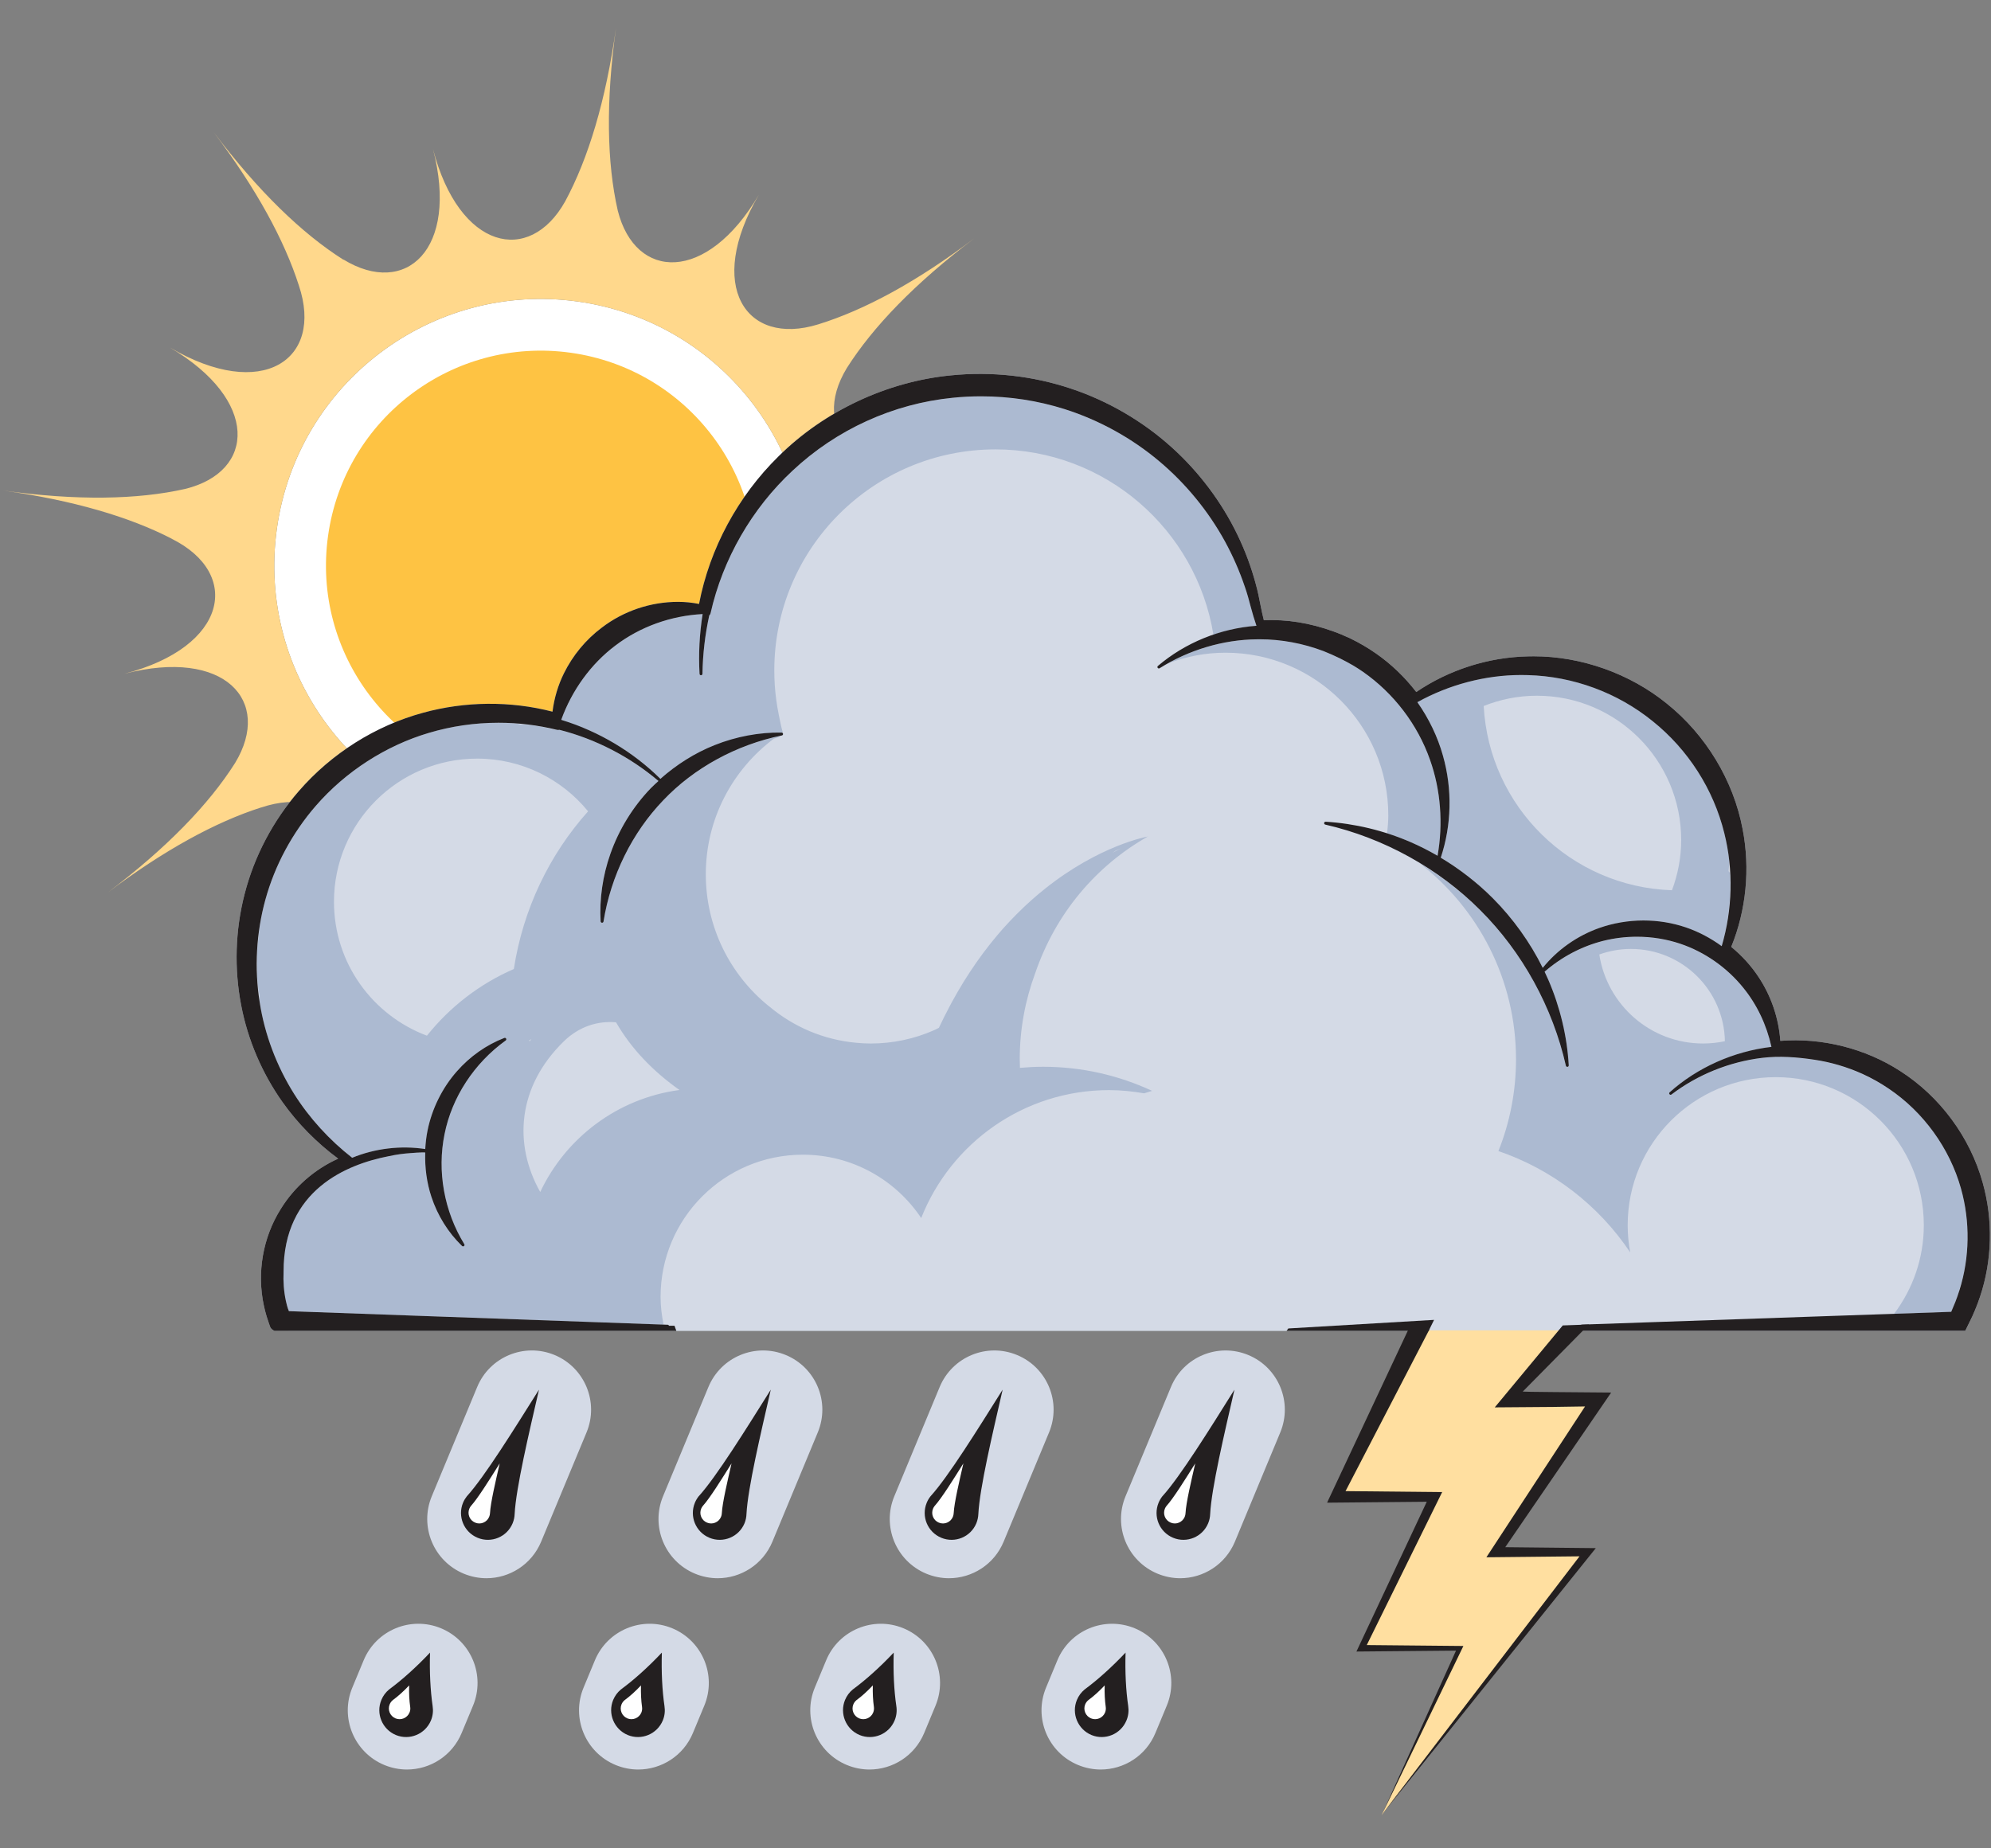 <?xml version="1.0" encoding="utf-8"?>
<!-- Generator: Adobe Illustrator 15.0.2, SVG Export Plug-In . SVG Version: 6.00 Build 0)  -->
<!DOCTYPE svg PUBLIC "-//W3C//DTD SVG 1.1//EN" "http://www.w3.org/Graphics/SVG/1.1/DTD/svg11.dtd">
<svg version="1.1" id="Layer_1" xmlns="http://www.w3.org/2000/svg" xmlns:xlink="http://www.w3.org/1999/xlink" x="0px" y="0px"
	 width="280px" height="260px" viewBox="0 0 280 260" enable-background="new 0 0 280 260" xml:space="preserve">
<rect x="0" y="0" width="280" height="260" fill="#808080" stroke="none"/>
<g>
	<g>
		<path fill="#FFFFFF" d="M113.212,84.729c-2.864,20.511-21.81,34.824-42.317,31.964c-20.512-2.859-34.818-21.809-31.958-42.317
			c2.857-20.514,21.803-34.822,42.315-31.96C101.762,45.276,116.069,64.217,113.212,84.729z"/>
		<g>
			<g>
				<path fill="#FFD88C" d="M126.148,90.329c6.721-1.513,15.267-1.654,25.565-0.224c-9.838-1.369-17.748-3.697-23.712-6.767h0.012
					c-9.89-4.912-7.911-15.231,6.645-19.007c-14.113,3.659-20.886-3.806-15.568-12.557c3.684-5.818,9.626-11.971,17.93-18.247
					c-8.094,6.122-15.467,10.096-21.957,12.101c-10.203,3.159-15.857-5.454-8.337-18.239C99.367,39.9,89.357,39.456,86.879,29.626
					c-1.537-6.739-1.697-15.338-0.247-25.712c-1.433,10.235-3.892,18.367-7.148,24.409c-5.042,9.029-14.915,6.811-18.589-7.353
					c3.663,14.125-3.831,20.896-12.597,15.535l0.015,0.042c-5.824-3.683-11.98-9.629-18.262-17.95
					c5.986,7.935,9.932,15.17,11.979,21.56c3.523,10.462-5.174,16.354-18.124,8.735c12.542,7.387,12.061,17.433,2.152,19.878
					c-6.729,1.523-15.294,1.672-25.63,0.23c9.857,1.375,17.774,3.706,23.738,6.785l-0.038-0.006
					c9.891,4.903,7.911,15.224-6.635,18.999c14.094-3.657,20.863,3.795,15.573,12.542c-3.682,5.82-9.63,11.973-17.946,18.256
					c7.951-6,15.199-9.945,21.593-11.992l-0.017,0.014c10.462-3.525,16.36,5.172,8.741,18.126
					c7.307-12.419,17.211-12.061,19.787-2.451c1.58,6.771,1.757,15.445,0.29,25.921c1.375-9.838,3.703-17.737,6.767-23.698l0,0
					c4.907-9.891,15.226-7.912,19.005,6.635c-3.664-14.115,3.816-20.885,12.578-15.551c5.815,3.689,11.962,9.627,18.227,17.928
					c-5.984-7.932-9.93-15.168-11.977-21.559l0.008,0.006c-3.521-10.457,5.176-16.356,18.135-8.74
					C115.684,102.824,116.186,92.744,126.148,90.329z M113.212,84.729c-2.864,20.511-21.81,34.824-42.317,31.964
					c-20.512-2.859-34.818-21.809-31.958-42.317c2.857-20.514,21.803-34.822,42.315-31.96
					C101.762,45.276,116.069,64.217,113.212,84.729z"/>
				<path fill="#FEC343" d="M106.01,83.728c-2.307,16.534-17.581,28.067-34.111,25.768c-16.536-2.312-28.072-17.586-25.764-34.117
					c2.304-16.536,17.576-28.068,34.111-25.762C96.777,51.922,108.318,67.196,106.01,83.728z"/>
			</g>
		</g>
		<g>
			<g>
				<g>
					<g>
						<path fill="#D4DAE6" d="M57.232,248.912c-1.064,0-2.146-0.209-3.191-0.639c-4.246-1.769-6.256-6.64-4.494-10.881l1.6-3.853
							c1.762-4.242,6.635-6.254,10.883-4.492c4.246,1.769,6.254,6.64,4.492,10.888l-1.598,3.84
							C63.593,246.982,60.494,248.912,57.232,248.912z M68.408,222.004c-1.062,0-2.148-0.211-3.193-0.641
							c-4.244-1.768-6.256-6.639-4.494-10.887L67.11,195.1c1.762-4.244,6.627-6.261,10.881-4.498
							c4.247,1.768,6.26,6.639,4.499,10.887l-6.389,15.377C74.767,220.072,71.669,222.004,68.408,222.004z"/>
					</g>
					<g>
						<path fill="#D4DAE6" d="M89.756,248.912c-1.066,0-2.146-0.209-3.189-0.639c-4.248-1.762-6.262-6.633-4.498-10.881l1.596-3.847
							c1.764-4.241,6.635-6.26,10.883-4.498c4.242,1.763,6.26,6.634,4.498,10.882l-1.598,3.846
							C96.119,246.982,93.018,248.912,89.756,248.912z M100.93,222.004c-1.061,0-2.146-0.211-3.191-0.641
							c-4.244-1.768-6.256-6.639-4.494-10.887l6.383-15.377c1.768-4.244,6.633-6.261,10.885-4.492
							c4.248,1.762,6.262,6.633,4.496,10.881l-6.385,15.377C107.291,220.072,104.193,222.004,100.93,222.004z"/>
					</g>
					<g>
						<path fill="#D4DAE6" d="M122.277,248.912c-1.064,0-2.146-0.209-3.188-0.639c-4.248-1.762-6.262-6.633-4.5-10.881l1.598-3.847
							c1.758-4.241,6.635-6.26,10.877-4.498c4.248,1.763,6.262,6.634,4.502,10.882l-1.596,3.846
							C128.639,246.982,125.541,248.912,122.277,248.912z M133.451,222.004c-1.062,0-2.145-0.211-3.189-0.641
							c-4.246-1.768-6.258-6.639-4.494-10.887l6.383-15.377c1.768-4.244,6.633-6.261,10.886-4.492
							c4.248,1.762,6.258,6.633,4.496,10.881l-6.389,15.377C139.814,220.072,136.717,222.004,133.451,222.004z"/>
					</g>
					<g>
						<path fill="#D4DAE6" d="M154.796,248.912c-1.063,0-2.146-0.209-3.187-0.639c-4.25-1.762-6.262-6.633-4.5-10.881l1.595-3.847
							c1.767-4.248,6.637-6.254,10.885-4.498c4.248,1.769,6.261,6.64,4.496,10.888l-1.597,3.84
							C161.163,246.982,158.062,248.912,154.796,248.912z M165.975,222.004c-1.064,0-2.144-0.211-3.191-0.641
							c-4.248-1.768-6.258-6.639-4.496-10.887l6.389-15.377c1.76-4.244,6.625-6.261,10.879-4.492
							c4.244,1.762,6.258,6.633,4.496,10.881l-6.385,15.377C172.331,220.072,169.234,222.004,165.975,222.004z"/>
					</g>
				</g>
				<g>
					<g>
						<path fill="#FFFFFF" d="M194.284,117.982c0.213,0.107,0.434,0.209,0.646,0.322c0.002-0.039,0.008-0.078,0.012-0.119
							C194.727,118.113,194.509,118.051,194.284,117.982z"/>
					</g>
					<g>
						<path fill="#FFFFFF" d="M177.259,114.32c4.923,0,9.65,0.816,14.072,2.303c-4.024-1.619-8.418-2.52-13.024-2.52
							c-1.941,0-3.847,0.164-5.691,0.469C174.134,114.412,175.688,114.32,177.259,114.32z"/>
					</g>
					<path fill="#D4DAE6" d="M278.831,166.359c-1.781-6.406-6.013-12.127-11.604-15.701c-4.882-3.166-10.994-4.713-16.855-4.242
						c-0.221-3.172-1.295-6.338-3.07-8.994c-1.031-1.564-2.322-2.984-3.834-4.227c2.107-5.154,2.68-11.01,1.605-16.549
						c-1.279-6.832-5.168-13.277-10.668-17.677c-5.203-4.227-12.025-6.65-18.717-6.65c-0.281,0-0.562,0.006-0.832,0.012
						c-5.562,0.121-11.101,1.896-15.681,5.012c-1.646-2.129-3.557-3.953-5.678-5.428c-1.101-0.773-2.297-1.477-3.67-2.145
						c-0.103-0.051-0.205-0.096-0.31-0.135l-0.182-0.078c-0.451-0.205-0.912-0.404-1.379-0.58c-0.184-0.074-0.369-0.135-0.545-0.197
						c-3.168-1.139-6.457-1.689-9.67-1.527c-0.156-0.611-0.303-1.283-0.457-2.064c-0.195-1.008-0.402-2.051-0.695-3.092
						c-0.629-2.34-1.49-4.65-2.555-6.854c-2.219-4.605-5.416-8.861-9.246-12.314c-4.053-3.662-8.934-6.514-14.123-8.246
						c-5.408-1.818-11.243-2.465-16.993-1.875c-8.971,0.883-17.779,5.029-24.168,11.373c-5.732,5.621-9.697,12.973-11.195,20.775
						c-0.996-0.197-1.965-0.295-2.947-0.295c-3.869,0-7.682,1.289-10.73,3.629c-2.234,1.67-4.076,3.895-5.325,6.426
						c-0.824,1.662-1.371,3.512-1.607,5.393c-5.943-1.535-12.301-1.467-18.197,0.152c-6.682,1.818-12.887,5.726-17.465,11.007
						c-3.646,4.184-6.291,9.207-7.645,14.52c-1.314,5.092-1.473,10.514-0.465,15.674c0.924,4.824,2.934,9.521,5.803,13.57
						c2.139,3.014,4.832,5.743,7.828,7.952c-3.334,1.5-6.182,3.998-8.086,7.097c-2.508,3.994-3.369,8.948-2.361,13.594
						c0.107,0.511,0.227,0.97,0.357,1.4l0.045,0.151c0.049,0.17,0.1,0.334,0.238,0.726l0.24,0.687
						c0.033,0.079,0.139,0.315,0.441,0.479l0.168,0.098H68.44h26.678h126.118h2.342h52.801l0.988-2.026l0.387-0.896
						c0.227-0.543,0.48-1.189,0.697-1.857C280.175,177.303,280.305,171.594,278.831,166.359z"/>
					<g>
						<path fill="#ACBAD1" d="M243.292,122.803c-0.06-0.09-0.123-0.182-0.201-0.256c0.054-0.486,0.08-0.967,0.104-1.449
							c-0.031-0.277-0.08-0.543-0.119-0.816c-0.051-0.385-0.1-0.77-0.168-1.154c-0.115-0.652-0.252-1.297-0.416-1.938
							c-1.518-6.166-5.098-11.758-10.082-15.751c-4.939-4.004-11.17-6.305-17.547-6.471c-0.322-0.008-0.643-0.014-0.963-0.014
							c-5.01,0-10.133,1.359-14.57,3.822c1.617,2.309,2.857,4.871,3.6,7.541c1.336,4.711,1.211,9.77-0.312,14.334
							c2.646,1.586,5.127,3.506,7.312,5.691c2.856,2.867,5.262,6.227,7.03,9.805c2.039-2.53,4.826-4.508,7.957-5.612
							c1.938-0.684,4.082-1.053,6.199-1.053c2.043,0,4.043,0.322,5.942,0.963c1.801,0.605,3.517,1.518,5.07,2.65
							c0.23-0.781,0.42-1.574,0.584-2.367c0.029-0.137,0.055-0.276,0.08-0.414C243.266,127.844,243.432,125.312,243.292,122.803z
							 M235.134,125.227c-14.239-0.465-25.715-11.752-26.479-25.917c2.318-0.924,4.844-1.445,7.482-1.445
							c11.206,0,20.293,9.085,20.293,20.294C236.43,120.65,235.96,123.023,235.134,125.227z"/>
						<path fill="#ACBAD1" d="M36.375,139.557c-0.016-0.125-0.025-0.248-0.037-0.379c0-0.006-0.006-0.012-0.006-0.018
							C36.349,139.291,36.359,139.422,36.375,139.557z"/>
						<path fill="#ACBAD1" d="M195.241,114.695c0,0.863-0.078,1.707-0.185,2.545h0.006c1.146,0.369,2.279,0.775,3.373,1.252
							c1.269,0.549,2.515,1.189,3.73,1.893c0.803-4.498,0.449-9.256-1.061-13.492c-1.744-4.966-5.095-9.363-9.429-12.384
							c-0.442-0.312-0.905-0.6-1.364-0.881c-0.629-0.354-1.252-0.707-1.886-1.014c-0.754-0.371-1.524-0.703-2.307-1.021
							c-2.854-1.076-5.906-1.66-8.972-1.66l-0.35,0.004c-4.742,0.037-9.617,1.48-13.719,4.068c0.426-0.268,0.873-0.5,1.314-0.742
							c2.483-0.922,5.157-1.449,7.955-1.449C184.995,91.815,195.241,102.055,195.241,114.695z"/>
						<path fill="#ACBAD1" d="M173.501,88.502c0.108-0.023,0.211-0.041,0.322-0.062c0.948-0.188,1.905-0.334,2.875-0.406
							c-0.302-0.875-0.562-1.768-0.798-2.646c-0.246-0.941-0.506-1.916-0.838-2.85c-0.742-2.201-1.688-4.355-2.809-6.4
							c-2.32-4.23-5.504-8.117-9.209-11.232c-3.883-3.277-8.492-5.816-13.318-7.346c-3.783-1.195-7.731-1.801-11.743-1.801
							c-1.33,0-2.676,0.066-3.992,0.203c-8.369,0.826-16.367,4.469-22.527,10.252c-5.723,5.318-9.82,12.438-11.531,20.045
							c-0.029,0.137-0.096,0.25-0.189,0.328c-0.586,2.674-0.912,5.432-0.955,8.211c0,0.109-0.09,0.195-0.201,0.197
							c-0.109,0-0.201-0.082-0.207-0.189c-0.158-2.82-0.008-5.65,0.432-8.416c-4.453,0.227-8.789,1.777-12.275,4.43
							c-3.428,2.582-6.1,6.27-7.604,10.432c0.025,0.018,0.062,0.023,0.086,0.047c0.711,0.643,2.637,0.914,3.559,1.312
							c1.246,0.545,2.457,1.162,3.631,1.848c2.402,1.404,4.662,3.105,6.627,5.08c1.559-0.707,2.852-2.254,4.467-3.064
							c4.014-2.009,8.023-3.417,12.668-3.394c0.039-0.025,0.072-0.047,0.109-0.072c-0.215-0.674-0.562-2.492-0.58-2.57
							c-0.131-0.662-0.244-1.332-0.334-2.002c-0.184-1.365-0.275-2.742-0.275-4.121c0-17.174,13.926-31.1,31.102-31.1
							c15.462,0,28.249,11.293,30.655,26.07C171.583,88.965,172.534,88.706,173.501,88.502z"/>
						<path fill="#ACBAD1" d="M146.708,150.059c-1.104,0-2.19,0.058-3.269,0.152c-0.012-0.402-0.03-0.805-0.03-1.213
							c0-4.252,0.778-8.32,2.172-12.092c2.928-8.559,8.66-15.174,15.901-19.271c-0.225,0.08-0.432,0.188-0.651,0.277l0.487-0.215
							c0,0-6.702,1.189-14.43,7.375c-1.229,0.984-2.484,2.096-3.738,3.348c-0.057,0.057-0.114,0.113-0.172,0.17
							c-0.619,0.623-1.237,1.268-1.851,1.959c-0.006,0.007-0.012,0.013-0.021,0.019c-0.582,0.656-1.162,1.348-1.735,2.065
							c-0.086,0.113-0.176,0.222-0.264,0.334c-0.57,0.722-1.131,1.474-1.686,2.263c-0.096,0.135-0.184,0.271-0.279,0.405
							c-0.508,0.728-1,1.484-1.494,2.271c-0.078,0.118-0.148,0.231-0.221,0.356c-0.525,0.855-1.041,1.756-1.549,2.68
							c-0.115,0.209-0.223,0.425-0.336,0.634c-0.514,0.969-1.016,1.961-1.502,3.002c-0.215,0.108-0.43,0.228-0.648,0.323
							c-2.803,1.246-5.861,1.886-8.936,1.886c-0.674,0-1.344-0.039-2.021-0.103c0,0,0,0-0.006,0
							c-4.662-0.418-8.904-2.287-12.287-5.147c-0.031-0.021-0.062-0.045-0.098-0.068c-5.361-4.37-8.785-11.027-8.785-18.486
							c0-7.816,3.775-14.738,9.582-19.087c0.453-0.119,0.814-0.252,0.934-0.391c-0.039,0.006-0.076,0.016-0.119,0.025
							c-2.334,0.506-4.609,1.26-6.756,2.242c-0.006,0.004-0.016,0.008-0.023,0.012c-0.717,0.328-1.424,0.682-2.113,1.062
							c-0.068,0.035-0.127,0.078-0.191,0.113c-0.629,0.35-1.252,0.719-1.854,1.109c-0.158,0.102-0.299,0.219-0.455,0.322
							c-0.502,0.338-1,0.68-1.48,1.043c-0.273,0.213-0.527,0.441-0.791,0.656c-0.342,0.283-0.699,0.557-1.027,0.85
							c-0.584,0.527-1.15,1.07-1.689,1.637c-4.383,4.561-7.371,10.615-8.404,17.061c-0.018,0.098-0.102,0.17-0.205,0.17
							c-0.113-0.006-0.195-0.09-0.199-0.191c-0.182-3.15,0.291-6.436,1.367-9.488c1.201-3.432,3.166-6.623,5.678-9.238
							c0.346-0.361,0.723-0.686,1.09-1.027c-3.021-2.562-6.484-4.602-10.172-6.007c-1.229-0.469-2.487-0.865-3.756-1.189
							c-0.127,0.029-0.266,0.029-0.391-0.008c-0.441-0.002-0.945-0.178-1.404-0.301c-0.002-0.002-0.008-0.002-0.018-0.002
							c-0.736-0.15-1.48-0.277-2.229-0.373c-0.006-0.004-0.008-0.004-0.012-0.006c-0.443-0.047-0.865-0.047-1.305-0.051
							c-0.199,0-0.379-0.066-0.559-0.141c-0.881-0.064-1.764-0.113-2.652-0.113c-3.338,0-6.637,0.48-9.799,1.426
							c-6.061,1.795-11.703,5.437-15.883,10.248c-3.322,3.82-5.777,8.393-7.104,13.219c-0.316,1.148-0.568,2.322-0.768,3.506
							c-0.096,0.605-0.133,1.223-0.201,1.834c-0.061,0.578-0.152,1.156-0.186,1.734c-0.049,0.813-0.029,1.637-0.018,2.45
							c0.006,0.382-0.02,0.767-0.006,1.146c0.035,0.652,0.125,1.297,0.193,1.943c0.051,0.254,0.1,0.504,0.156,0.754
							c-0.01,0.254-0.004,0.51,0,0.764c0.014,0.102,0.014,0.199,0.029,0.295c0.695,4.508,2.379,8.977,4.855,12.914
							c2.152,3.41,4.967,6.475,8.15,8.961c3.211-1.326,6.859-1.756,10.277-1.23c0.049-0.865,0.146-1.727,0.32-2.588
							c0.613-3.064,2.078-6.027,4.123-8.338c1.844-2.107,4.158-3.732,6.684-4.707c0.096-0.033,0.201,0.006,0.25,0.098
							c0.051,0.09,0.025,0.197-0.057,0.26c-4.436,3.189-7.574,7.986-8.605,13.175c-1.07,5.217-0.057,10.864,2.781,15.485
							c0.051,0.086,0.035,0.199-0.045,0.261c-0.037,0.034-0.084,0.047-0.127,0.047c-0.055,0-0.102-0.019-0.145-0.052
							c-1.955-1.893-3.449-4.288-4.322-6.944c-0.65-1.981-0.92-4.072-0.861-6.156c-0.021,0-0.039,0-0.059,0l0.059-0.067
							c0,0-0.787-0.012-2.033,0.096c-1.035,0.062-2.061,0.211-3.072,0.432c-5.916,1.139-14.842,4.758-14.814,16.25
							c-0.062,1.381,0.035,2.775,0.328,4.129c0.035,0.176,0.088,0.402,0.16,0.662c0.072,0.271,0.164,0.527,0.26,0.76l52.696,1.892
							c-0.254-1.263-0.422-2.554-0.422-3.892c0-11.057,8.957-20.012,20.012-20.012c6.938,0,13.053,3.541,16.641,8.91
							c4.162-10.529,14.413-17.994,26.422-17.994c1.689,0,3.326,0.176,4.928,0.453c0.369-0.131,0.755-0.227,1.123-0.346
							C157.368,151.281,152.186,150.059,146.708,150.059z M156.866,119.682l0.76-0.34c-0.396,0.193-0.772,0.414-1.164,0.617
							L156.866,119.682z M60.041,145.686c-7.635-2.86-13.074-10.201-13.074-18.837c0-11.119,9.014-20.137,20.133-20.137
							c6.297,0,11.914,2.889,15.604,7.414c-5.438,6.084-9.139,13.736-10.442,22.182C67.455,138.396,63.269,141.641,60.041,145.686z
							 M74.535,146.434c-0.057-0.012-0.119-0.018-0.176-0.035c0.117-0.084,0.244-0.157,0.361-0.241
							C74.66,146.246,74.591,146.342,74.535,146.434z M75.974,167.674c-3.789-6.713-3.229-14.828,3.334-21.207
							c2.131-2.072,4.743-2.889,7.327-2.662c2.191,3.801,5.273,6.935,8.92,9.521C86.861,154.488,79.576,160.033,75.974,167.674z"/>
						<path fill="#ACBAD1" d="M210.634,161.885c7.671,2.6,14.203,7.67,18.628,14.285c-0.232-1.24-0.357-2.516-0.357-3.824
							c0-11.504,9.328-20.826,20.826-20.826c11.496,0,20.821,9.322,20.821,20.826c0,4.687-1.569,8.99-4.186,12.473
							c0.899-0.032,1.788-0.062,2.692-0.096c0.562-0.018,1.121-0.041,1.683-0.057l0.659-0.023c0.316-0.012,0.707-0.062,1.07-0.039
							l1.932-0.062l0.576-1.377c0.166-0.431,0.347-0.938,0.515-1.461c0,0,0-0.006,0-0.013c0.059-0.396,0.213-0.793,0.342-1.188
							c0.047-0.176,0.104-0.346,0.147-0.521c0.076-0.328,0.142-0.656,0.209-0.984c0.056-0.266,0.111-0.533,0.158-0.799
							c0.058-0.34,0.099-0.686,0.14-1.025c0.036-0.271,0.073-0.543,0.1-0.816c0.033-0.35,0.046-0.694,0.068-1.047
							c0.012-0.26,0.032-0.526,0.032-0.787c0.013-0.362,0-0.729-0.008-1.1c-0.006-0.248-0.004-0.504-0.014-0.752
							c-0.023-0.369-0.062-0.736-0.098-1.105c-0.021-0.243-0.033-0.491-0.066-0.735c-0.053-0.396-0.125-0.787-0.188-1.178
							c-0.039-0.216-0.064-0.433-0.107-0.646c-0.125-0.6-0.268-1.2-0.432-1.795c-1.58-5.657-5.283-10.784-10.18-14.069
							c-0.673-0.453-1.363-0.859-2.068-1.246c-0.176-0.097-0.354-0.181-0.535-0.271c-0.537-0.277-1.088-0.543-1.648-0.781
							c-0.176-0.074-0.356-0.146-0.531-0.221c-0.711-0.283-1.428-0.545-2.157-0.76c-1.156-0.34-2.328-0.605-3.513-0.781
							c-2.416-0.363-4.895-0.555-7.33-0.26c-1.139,0.135-2.266,0.355-3.373,0.639c-1.127,0.289-2.233,0.652-3.315,1.088
							c-2.157,0.867-4.209,2.018-6.062,3.428c-0.088,0.066-0.207,0.052-0.277-0.028c-0.072-0.084-0.061-0.209,0.02-0.283
							c3.914-3.5,8.988-5.754,14.312-6.39c-0.674-3.075-2.027-5.94-3.965-8.319c-2.293-2.844-5.439-5.041-8.869-6.19
							c-1.943-0.65-3.994-0.98-6.086-0.98c-1.602,0-3.188,0.193-4.73,0.578c-3.016,0.76-5.852,2.254-8.25,4.34
							c0.182,0.385,0.363,0.77,0.529,1.154c1.643,3.789,2.637,7.947,2.867,12.02c0.002,0.107-0.068,0.199-0.174,0.209
							c-0.006,0-0.006-0.006-0.01-0.006c-0.011,0-0.011,0.006-0.019,0.012c-0.097,0-0.179-0.068-0.199-0.158
							c-1.856-8.225-6.127-15.99-12.014-21.856c-0.681-0.68-1.388-1.336-2.111-1.977c-0.396-0.346-0.805-0.668-1.213-1.002
							c-0.312-0.256-0.616-0.51-0.935-0.76c-0.577-0.436-1.157-0.861-1.756-1.27c-0.137-0.096-0.274-0.191-0.407-0.289
							c-0.716-0.48-1.435-0.945-2.166-1.387h-0.005c8.263,6.377,13.595,16.363,13.595,27.611c0,4.566-0.881,8.923-2.476,12.914
							C210.695,161.902,210.665,161.896,210.634,161.885z M229.352,133.484c7.223,0,13.09,5.789,13.227,12.977
							c-0.992,0.211-2.023,0.324-3.076,0.324c-7.393,0-13.498-5.434-14.588-12.523C226.305,133.768,227.794,133.484,229.352,133.484
							z"/>
					</g>
					<path fill="#231F20" d="M278.831,166.359c-1.781-6.406-6.013-12.127-11.604-15.701c-4.882-3.166-10.994-4.713-16.855-4.242
						c-0.221-3.172-1.295-6.338-3.07-8.994c-1.031-1.564-2.322-2.984-3.834-4.227c2.107-5.154,2.68-11.01,1.605-16.549
						c-1.279-6.832-5.168-13.277-10.668-17.677c-5.203-4.227-12.025-6.65-18.717-6.65c-0.281,0-0.562,0.006-0.832,0.012
						c-5.562,0.121-11.101,1.896-15.681,5.012c-1.646-2.129-3.557-3.953-5.678-5.428c-1.101-0.773-2.297-1.477-3.67-2.145
						c-0.103-0.051-0.205-0.096-0.31-0.135l-0.182-0.078c-0.451-0.205-0.912-0.404-1.379-0.58c-0.184-0.074-0.369-0.135-0.545-0.197
						c-3.168-1.139-6.457-1.689-9.67-1.527c-0.156-0.611-0.303-1.283-0.457-2.064c-0.195-1.008-0.402-2.051-0.695-3.092
						c-0.629-2.34-1.49-4.65-2.555-6.854c-2.219-4.605-5.416-8.861-9.246-12.314c-4.053-3.662-8.934-6.514-14.123-8.246
						c-5.408-1.818-11.243-2.465-16.993-1.875c-8.971,0.883-17.779,5.029-24.168,11.373c-5.732,5.621-9.697,12.973-11.195,20.775
						c-0.996-0.197-1.965-0.295-2.947-0.295c-3.869,0-7.682,1.289-10.73,3.629c-2.234,1.67-4.076,3.895-5.325,6.426
						c-0.824,1.662-1.371,3.512-1.607,5.393c-5.943-1.535-12.301-1.467-18.197,0.152c-6.682,1.818-12.887,5.726-17.465,11.007
						c-3.646,4.184-6.291,9.207-7.645,14.52c-1.314,5.092-1.473,10.514-0.465,15.674c0.924,4.824,2.934,9.521,5.803,13.57
						c2.139,3.014,4.832,5.743,7.828,7.952c-3.334,1.5-6.182,3.998-8.086,7.097c-2.508,3.994-3.369,8.948-2.361,13.594
						c0.107,0.511,0.227,0.97,0.357,1.4l0.045,0.151c0.049,0.17,0.1,0.334,0.238,0.726l0.24,0.687
						c0.033,0.079,0.139,0.315,0.441,0.479l0.168,0.098h56.516l-0.26-0.729h-0.777c-0.027-0.074-0.084-0.137-0.17-0.137
						l-53.282-1.914c-0.096-0.232-0.188-0.488-0.26-0.761c-0.072-0.26-0.125-0.485-0.16-0.661c-0.293-1.354-0.391-2.748-0.328-4.13
						c-0.027-11.491,8.898-15.11,14.814-16.25c1.012-0.221,2.037-0.368,3.072-0.432c1.246-0.107,2.033-0.097,2.033-0.097
						s-0.059,0.068,0,0.068c-0.059,2.084,0.211,4.174,0.861,6.156c0.873,2.656,2.367,5.053,4.322,6.945
						c0.043,0.033,0.09,0.051,0.145,0.051c0.043,0,0.09-0.012,0.127-0.047c0.08-0.062,0.096-0.174,0.045-0.26
						c-2.838-4.621-3.852-10.271-2.781-15.486c1.031-5.188,4.17-9.984,8.605-13.174c0.082-0.062,0.107-0.17,0.057-0.26
						c-0.049-0.093-0.154-0.132-0.25-0.099c-2.525,0.976-4.84,2.601-6.684,4.707c-2.045,2.312-3.51,5.272-4.123,8.338
						c-0.174,0.861-0.271,1.724-0.32,2.588c-3.418-0.524-7.066-0.096-10.277,1.229c-3.184-2.485-5.998-5.551-8.15-8.961
						c-2.477-3.938-4.16-8.405-4.855-12.914c-0.764-4.793-0.48-9.78,0.799-14.425c1.326-4.826,3.781-9.398,7.104-13.219
						c4.18-4.811,9.822-8.453,15.883-10.248c3.162-0.945,6.461-1.426,9.799-1.426c2.771,0,5.52,0.332,8.178,0.986
						c0.125,0.037,0.264,0.037,0.391,0.008c5.083,1.293,9.901,3.779,13.928,7.197c-0.367,0.342-0.744,0.666-1.09,1.027
						c-2.512,2.615-4.477,5.807-5.678,9.238c-1.076,3.053-1.549,6.338-1.367,9.488c0.004,0.102,0.086,0.186,0.199,0.191
						c0.104,0,0.188-0.072,0.205-0.17c1.033-6.445,4.021-12.5,8.404-17.061c4.336-4.559,10.262-7.798,16.684-9.119
						c0.1-0.021,0.168-0.115,0.162-0.217c-0.012-0.105-0.096-0.184-0.203-0.184c-3.127-0.055-6.418,0.561-9.42,1.764
						c-2.781,1.101-5.367,2.75-7.623,4.744c-3.852-3.807-8.645-6.667-13.858-8.269c-0.023-0.023-0.061-0.029-0.086-0.047
						c1.504-4.162,4.176-7.85,7.604-10.432c3.486-2.652,7.822-4.203,12.275-4.43c-0.439,2.766-0.59,5.596-0.432,8.416
						c0.006,0.107,0.098,0.189,0.207,0.189c0.111-0.002,0.201-0.088,0.201-0.197c0.043-2.779,0.369-5.537,0.955-8.211
						c0.094-0.078,0.16-0.191,0.189-0.328c1.711-7.607,5.809-14.727,11.531-20.045c6.16-5.783,14.158-9.426,22.527-10.252
						c1.316-0.137,2.662-0.203,3.992-0.203c4.011,0,7.959,0.605,11.743,1.801c4.826,1.529,9.437,4.068,13.318,7.346
						c3.705,3.115,6.889,7.002,9.209,11.232c1.121,2.045,2.066,4.199,2.809,6.4c0.332,0.934,0.592,1.908,0.838,2.85
						c0.236,0.879,0.496,1.771,0.797,2.646c-5.096,0.377-10.016,2.383-13.854,5.648c-0.082,0.066-0.096,0.189-0.033,0.273
						c0.062,0.086,0.183,0.107,0.271,0.051c4.102-2.588,8.977-4.031,13.719-4.068l0.35-0.004c3.064,0,6.117,0.584,8.972,1.66
						c0.78,0.316,1.553,0.648,2.307,1.02c0.634,0.307,1.257,0.66,1.886,1.014c0.459,0.281,0.922,0.568,1.364,0.881
						c4.334,3.021,7.685,7.418,9.429,12.384c1.51,4.236,1.862,8.994,1.061,13.492c-1.217-0.703-2.463-1.344-3.73-1.893
						c-3.783-1.648-7.936-2.65-12.012-2.895c-0.098,0-0.195,0.068-0.211,0.176c-0.012,0.102,0.057,0.199,0.158,0.227
						c8.219,1.881,15.967,6.168,21.828,12.07c5.887,5.868,10.156,13.633,12.014,21.857c0.021,0.09,0.104,0.158,0.227,0.152
						c0.105-0.011,0.177-0.103,0.175-0.21c-0.23-4.071-1.226-8.229-2.867-12.02c-0.166-0.385-0.349-0.77-0.529-1.154
						c2.398-2.086,5.234-3.58,8.25-4.34c1.544-0.385,3.13-0.578,4.73-0.578c2.092,0,4.143,0.33,6.086,0.98
						c3.43,1.15,6.575,3.348,8.868,6.191c1.938,2.379,3.291,5.244,3.966,8.32c-5.324,0.635-10.397,2.889-14.312,6.389
						c-0.08,0.074-0.093,0.199-0.021,0.283c0.069,0.08,0.188,0.096,0.276,0.028c3.689-2.805,8.152-4.594,12.752-5.153
						c2.437-0.295,4.914-0.104,7.33,0.26c2.332,0.346,4.621,1.024,6.771,1.994c1.281,0.584,2.518,1.272,3.682,2.065
						c4.896,3.285,8.601,8.412,10.18,14.07c1.304,4.645,1.23,9.713-0.215,14.284c-0.182,0.595-0.396,1.185-0.584,1.67l-0.576,1.378
						l-51.963,1.801c-0.088,0.006-0.146,0.067-0.176,0.144h-0.77l-0.258,0.729h55.143l0.988-2.026l0.387-0.896
						c0.227-0.543,0.48-1.189,0.697-1.857C280.175,177.303,280.305,171.594,278.831,166.359z M237.059,130.443
						c-1.9-0.641-3.9-0.963-5.943-0.963c-2.117,0-4.262,0.369-6.199,1.053c-3.131,1.105-5.918,3.082-7.957,5.613
						c-1.77-3.578-4.174-6.938-7.031-9.806c-2.184-2.186-4.666-4.105-7.311-5.691c1.523-4.564,1.648-9.623,0.312-14.334
						c-0.742-2.669-1.982-5.232-3.601-7.541c4.438-2.463,9.562-3.822,14.569-3.822c0.32,0,0.642,0.006,0.963,0.014
						c6.377,0.166,12.607,2.467,17.548,6.471c4.983,3.994,8.563,9.585,10.082,15.751c1.301,5.178,1.155,10.768-0.363,15.904
						C240.573,131.961,238.857,131.049,237.059,130.443z"/>
				</g>
				<g>
					<g>
						<g>
							<path fill="#231F20" d="M72.376,212.969c0.188-3.652,1.982-11.238,3.422-17.49c-3.494,5.558-7.629,12.224-10.121,14.972
								h-0.006c-0.215,0.276-0.408,0.588-0.553,0.934c-0.795,1.927,0.121,4.13,2.047,4.929c1.924,0.799,4.131-0.113,4.928-2.039
								C72.269,213.842,72.361,213.404,72.376,212.969L72.376,212.969z"/>
							<path fill="#FFFFFF" d="M68.912,212.844c0.072-1.455,0.789-4.486,1.365-6.994c-1.4,2.226-3.055,4.894-4.051,5.992l0,0
								c-0.084,0.113-0.164,0.232-0.221,0.373c-0.316,0.771,0.045,1.654,0.82,1.967c0.766,0.322,1.648-0.041,1.967-0.811
								C68.865,213.201,68.902,213.025,68.912,212.844L68.912,212.844z"/>
							<g>
								<path fill="#231F20" d="M60.478,232.465c-1.973,2.084-3.965,3.869-5.777,5.199v0.006c-0.453,0.373-0.824,0.867-1.068,1.455
									c-0.797,1.92,0.115,4.129,2.041,4.934c1.926,0.793,4.133-0.125,4.932-2.051c0.273-0.662,0.34-1.369,0.234-2.033
									C60.529,237.801,60.39,235.211,60.478,232.465z"/>
							</g>
							<g>
								<path fill="#FFFFFF" d="M57.542,237.08c-0.789,0.834-1.592,1.553-2.316,2.08v0.006c-0.182,0.146-0.328,0.344-0.424,0.576
									c-0.318,0.771,0.045,1.654,0.818,1.977c0.768,0.318,1.65-0.051,1.971-0.82c0.111-0.266,0.139-0.543,0.094-0.815
									C57.56,239.211,57.503,238.186,57.542,237.08z"/>
							</g>
						</g>
					</g>
					<g>
						<g>
							<path fill="#231F20" d="M104.98,212.969c0.188-3.652,1.984-11.238,3.418-17.49c-3.488,5.558-7.627,12.224-10.113,14.972
								h-0.008c-0.215,0.276-0.412,0.588-0.553,0.934c-0.795,1.927,0.119,4.13,2.045,4.929c1.926,0.799,4.135-0.113,4.934-2.039
								C104.879,213.842,104.967,213.404,104.98,212.969L104.98,212.969z"/>
							<path fill="#FFFFFF" d="M101.514,212.844c0.074-1.455,0.793-4.486,1.365-6.994c-1.396,2.226-3.047,4.894-4.045,5.992l0,0
								c-0.088,0.113-0.164,0.232-0.223,0.373c-0.32,0.771,0.047,1.654,0.82,1.967c0.766,0.322,1.652-0.041,1.969-0.811
								C101.475,213.201,101.506,213.025,101.514,212.844L101.514,212.844z"/>
							<g>
								<path fill="#231F20" d="M93.08,232.465c-1.965,2.084-3.963,3.869-5.777,5.199v0.006c-0.453,0.373-0.822,0.867-1.07,1.455
									c-0.793,1.92,0.125,4.129,2.047,4.934c1.924,0.793,4.133-0.125,4.932-2.051c0.277-0.662,0.34-1.369,0.234-2.033
									C93.129,237.801,92.994,235.211,93.08,232.465z"/>
							</g>
							<g>
								<path fill="#FFFFFF" d="M90.143,237.08c-0.783,0.834-1.582,1.553-2.311,2.08v0.006c-0.182,0.146-0.326,0.344-0.424,0.576
									c-0.318,0.771,0.047,1.654,0.818,1.977c0.768,0.318,1.652-0.051,1.971-0.82c0.107-0.266,0.133-0.543,0.09-0.815
									C90.166,239.211,90.111,238.186,90.143,237.08z"/>
							</g>
						</g>
					</g>
					<g>
						<g>
							<path fill="#231F20" d="M137.588,212.969c0.182-3.652,1.982-11.238,3.416-17.49c-3.49,5.558-7.627,12.224-10.119,14.972
								h-0.002c-0.223,0.276-0.414,0.588-0.553,0.934c-0.797,1.927,0.119,4.13,2.047,4.929c1.926,0.799,4.129-0.113,4.928-2.039
								C137.48,213.842,137.57,213.404,137.588,212.969L137.588,212.969z"/>
							<path fill="#FFFFFF" d="M134.121,212.844c0.072-1.455,0.787-4.486,1.365-6.994c-1.398,2.226-3.053,4.894-4.049,5.992l0,0
								c-0.088,0.113-0.164,0.232-0.221,0.373c-0.32,0.771,0.045,1.654,0.814,1.967c0.771,0.322,1.654-0.041,1.975-0.811
								C134.076,213.201,134.111,213.025,134.121,212.844L134.121,212.844z"/>
							<g>
								<path fill="#231F20" d="M125.688,232.465c-1.967,2.084-3.965,3.869-5.777,5.199v0.006c-0.455,0.373-0.824,0.867-1.07,1.455
									c-0.793,1.92,0.119,4.129,2.045,4.934c1.926,0.793,4.135-0.125,4.928-2.051c0.275-0.662,0.344-1.369,0.238-2.033
									C125.732,237.801,125.6,235.211,125.688,232.465z"/>
							</g>
							<g>
								<path fill="#FFFFFF" d="M122.748,237.08c-0.787,0.834-1.582,1.553-2.311,2.08v0.006c-0.182,0.146-0.326,0.344-0.426,0.576
									c-0.322,0.771,0.047,1.654,0.816,1.977c0.77,0.318,1.656-0.051,1.971-0.82c0.111-0.266,0.137-0.543,0.098-0.815
									C122.771,239.211,122.715,238.186,122.748,237.08z"/>
							</g>
						</g>
					</g>
					<g>
						<g>
							<path fill="#231F20" d="M170.189,212.969c0.187-3.652,1.982-11.238,3.414-17.49c-3.481,5.558-7.623,12.224-10.112,14.972
								h-0.007c-0.215,0.276-0.407,0.588-0.549,0.934c-0.793,1.927,0.119,4.13,2.043,4.929c1.922,0.799,4.131-0.113,4.929-2.039
								C170.087,213.842,170.173,213.404,170.189,212.969L170.189,212.969z"/>
							<path fill="#FFFFFF" d="M166.725,212.844c0.071-1.455,0.793-4.486,1.364-6.994c-1.396,2.226-3.051,4.894-4.045,5.992l0,0
								c-0.088,0.113-0.164,0.232-0.221,0.373c-0.32,0.771,0.047,1.654,0.817,1.967c0.767,0.322,1.646-0.041,1.969-0.811
								C166.68,213.201,166.714,213.025,166.725,212.844L166.725,212.844z"/>
							<g>
								<path fill="#231F20" d="M158.292,232.465c-1.974,2.084-3.965,3.869-5.776,5.199v0.006c-0.453,0.373-0.822,0.867-1.068,1.455
									c-0.795,1.92,0.121,4.129,2.047,4.934c1.92,0.793,4.129-0.125,4.922-2.051c0.279-0.662,0.346-1.369,0.244-2.033
									C158.343,237.801,158.206,235.211,158.292,232.465z"/>
							</g>
							<g>
								<path fill="#FFFFFF" d="M155.355,237.08c-0.787,0.834-1.586,1.553-2.312,2.08v0.006c-0.185,0.146-0.326,0.344-0.428,0.576
									c-0.318,0.771,0.045,1.654,0.819,1.977c0.767,0.318,1.648-0.051,1.974-0.82c0.106-0.266,0.135-0.543,0.092-0.815
									C155.378,239.211,155.32,238.186,155.355,237.08z"/>
							</g>
						</g>
					</g>
				</g>
			</g>
			<g>
				<polygon fill="#FFDFA0" points="212.184,196.855 221.188,187.135 199.562,187.135 187.923,210.572 201.729,210.572 
					191.477,231.869 205.271,231.869 194.292,255.336 223.296,218.338 210.37,218.338 224.755,196.855 				"/>
				<polygon fill="#231F20" points="218.468,195.818 215.327,195.783 214.146,195.75 223.46,186.314 219.775,186.443 
					210.212,197.971 218.468,197.908 222.911,197.84 209.034,219.059 222.134,218.922 194.282,255.33 224.423,217.771 
					211.689,217.637 226.581,195.887 				"/>
				<polygon fill="#231F20" points="202.816,209.887 189.227,209.752 201.012,187.027 198.012,187.129 186.632,211.377 
					200.65,211.246 190.759,232.316 204.764,232.188 194.302,255.336 205.8,231.535 192.212,231.406 				"/>
			</g>
			<polygon fill="#231F20" points="181.184,186.869 180.927,187.215 200.911,187.215 201.677,185.662 			"/>
		</g>
	</g>
</g>
</svg>
